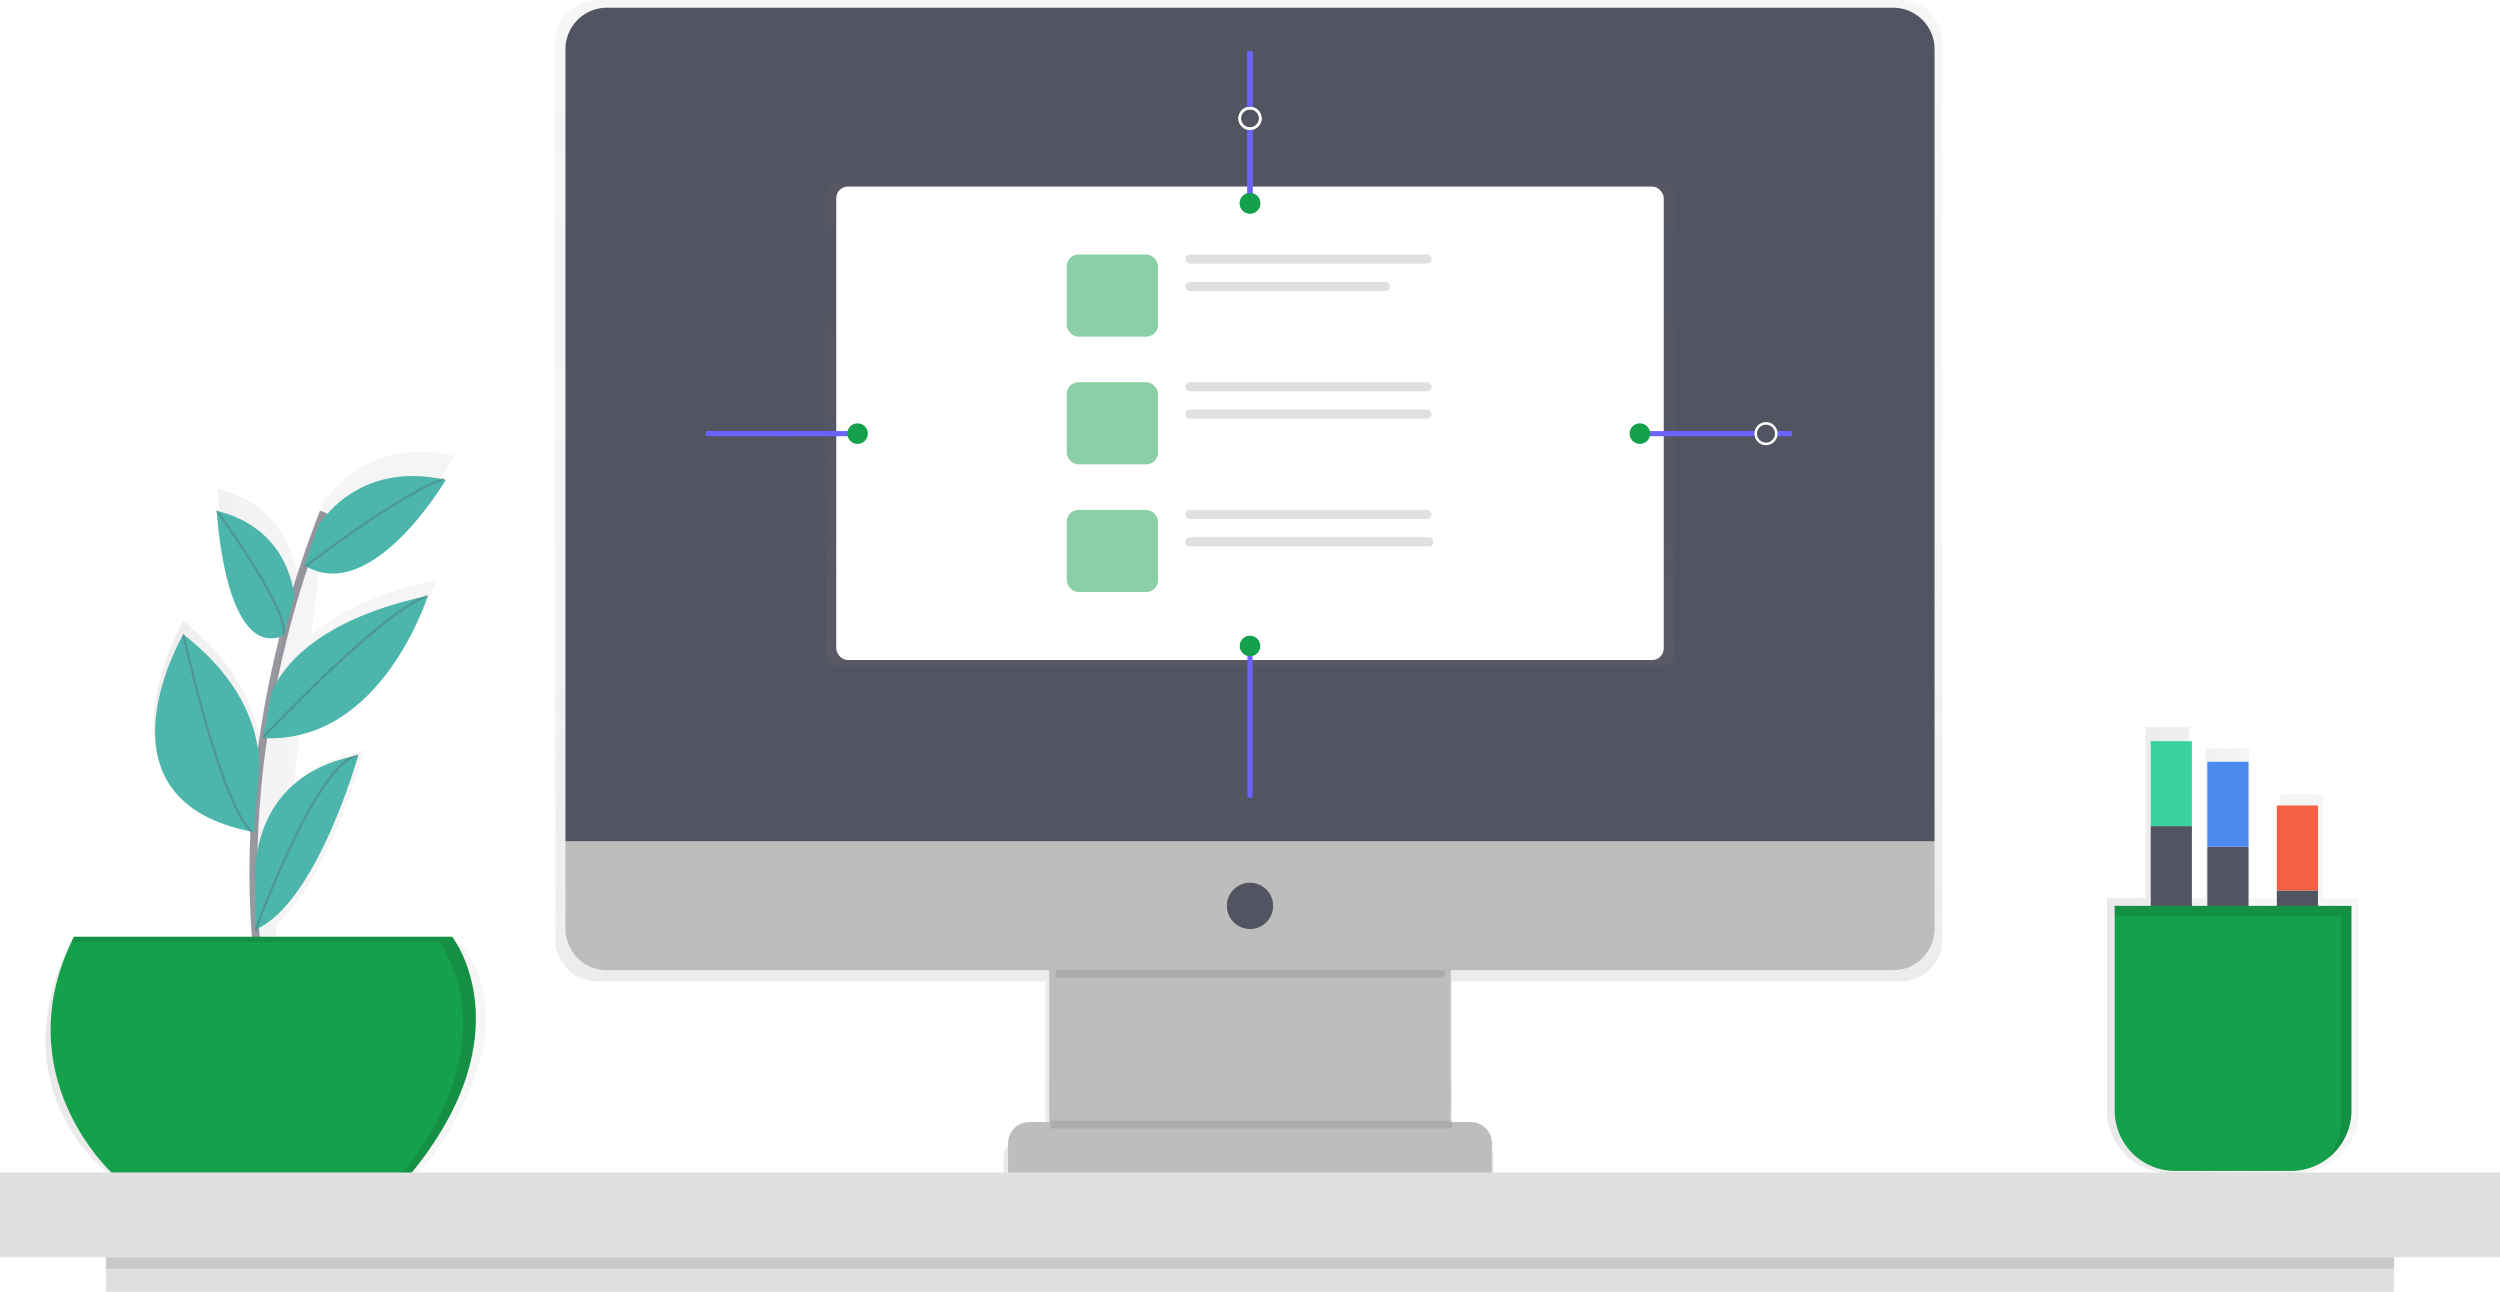 <svg xmlns="http://www.w3.org/2000/svg" xmlns:xlink="http://www.w3.org/1999/xlink" id="a622e68e-7a65-46e9-94a9-d455de519afc" data-name="Layer 1" width="971.44" height="502" viewBox="0 0 971.44 502" class="injected-svg gridItem__media"><defs><linearGradient id="341b0e5e-a21f-44db-b85f-76180f33f0d3-2598" x1="599.5" y1="668.05" x2="599.5" y2="199" gradientUnits="userSpaceOnUse"><stop offset="0" stop-color="gray" stop-opacity="0.25"></stop><stop offset="0.54" stop-color="gray" stop-opacity="0.12"></stop><stop offset="1" stop-color="gray" stop-opacity="0.1"></stop></linearGradient><linearGradient id="9c19d1ba-0c1d-4cca-8c15-e6f3831a5e67-2599" x1="485.72" y1="258.88" x2="485.72" y2="71.12" xlink:href="#341b0e5e-a21f-44db-b85f-76180f33f0d3-2598"></linearGradient><linearGradient id="fe76f7c7-2126-4e48-920d-21143a22d340-2600" x1="132" y1="515" x2="303" y2="515" xlink:href="#341b0e5e-a21f-44db-b85f-76180f33f0d3-2598"></linearGradient><linearGradient id="2cf89a04-5a05-413b-983a-d2bc296cbb5e-2601" x1="933" y1="568.28" x2="1031" y2="568.28" xlink:href="#341b0e5e-a21f-44db-b85f-76180f33f0d3-2598"></linearGradient><linearGradient id="341b0e5e-a21f-44db-b85f-76180f33f0d3-2598" x1="599.5" y1="668.05" x2="599.5" y2="199" gradientUnits="userSpaceOnUse"><stop offset="0" stop-color="gray" stop-opacity="0.25"></stop><stop offset="0.54" stop-color="gray" stop-opacity="0.12"></stop><stop offset="1" stop-color="gray" stop-opacity="0.1"></stop></linearGradient><linearGradient id="9c19d1ba-0c1d-4cca-8c15-e6f3831a5e67-2599" x1="485.72" y1="258.88" x2="485.72" y2="71.12" xlink:href="#341b0e5e-a21f-44db-b85f-76180f33f0d3-2598"></linearGradient><linearGradient id="fe76f7c7-2126-4e48-920d-21143a22d340-2600" x1="132" y1="515" x2="303" y2="515" xlink:href="#341b0e5e-a21f-44db-b85f-76180f33f0d3-2598"></linearGradient><linearGradient id="2cf89a04-5a05-413b-983a-d2bc296cbb5e-2601" x1="933" y1="568.28" x2="1031" y2="568.28" xlink:href="#341b0e5e-a21f-44db-b85f-76180f33f0d3-2598"></linearGradient></defs><title>responsive</title><g opacity="0.7"><path d="M852.69,199H346.31A16.37,16.37,0,0,0,330,215.42V563.94a16.37,16.37,0,0,0,16.31,16.42H520.47v60.16h-7.94a8.3,8.3,0,0,0-8.27,8.33v12.07h16.21v7.14H678.53v-7.14h16.21V648.85a8.3,8.3,0,0,0-8.27-8.33H679V640h-.51V580.36H852.69A16.37,16.37,0,0,0,869,563.94V215.42A16.37,16.37,0,0,0,852.69,199Z" transform="translate(-114.28 -199)" fill="url(&quot;#341b0e5e-a21f-44db-b85f-76180f33f0d3-2598&quot;)"></path></g><rect x="407.72" y="371" width="156" height="92" fill="#BDBDBD"></rect><g opacity="0.1"><path d="M525.07,579H675.24c1.81-7.87,3.26-13,3.26-13h-157S523.11,571.11,525.07,579Z" transform="translate(-114.28 -199)"></path></g><path d="M235.82,3h499.8a16.1,16.1,0,0,1,16.1,16.1V327a0,0,0,0,1,0,0h-532a0,0,0,0,1,0,0V19.1A16.1,16.1,0,0,1,235.82,3Z" fill="#535461"></path><path d="M849.9,576H350.1A16.1,16.1,0,0,1,334,559.9V526H866v33.9A16.1,16.1,0,0,1,849.9,576Z" transform="translate(-114.28 -199)" fill="#BDBDBD"></path><circle cx="485.72" cy="352" r="9" fill="#535461"></circle><path d="M399.89,436H571.55a8.17,8.17,0,0,1,8.17,8.17V456a0,0,0,0,1,0,0h-188a0,0,0,0,1,0,0V444.17A8.17,8.17,0,0,1,399.89,436Z" fill="#BDBDBD"></path><g opacity="0.5"><rect x="320.72" y="71.12" width="330" height="187.76" rx="4.5" ry="4.5" fill="url(&quot;#9c19d1ba-0c1d-4cca-8c15-e6f3831a5e67-2599&quot;)"></rect></g><rect x="324.95" y="72.5" width="321.54" height="183.96" rx="4.5" ry="4.5" fill="#FFFFFF"></rect><g opacity="0.5"><rect x="414.52" y="98.91" width="35.44" height="31.9" rx="4.5" ry="4.5" fill="#15A04B"></rect></g><rect x="460.59" y="98.91" width="95.69" height="3.54" rx="1.77" ry="1.77" fill="#E0E0E0"></rect><rect x="460.59" y="109.55" width="79.54" height="3.54" rx="1.77" ry="1.77" fill="#E0E0E0"></rect><g opacity="0.5"><rect x="414.52" y="148.53" width="35.44" height="31.9" rx="4.5" ry="4.5" fill="#15A04B"></rect></g><rect x="460.59" y="148.53" width="95.69" height="3.54" rx="1.77" ry="1.77" fill="#E0E0E0"></rect><rect x="460.59" y="159.16" width="95.69" height="3.54" rx="1.77" ry="1.77" fill="#E0E0E0"></rect><g opacity="0.5"><rect x="414.52" y="198.15" width="35.44" height="31.9" rx="4.5" ry="4.5" fill="#15A04B"></rect></g><rect x="460.59" y="198.15" width="95.69" height="3.54" rx="1.77" ry="1.77" fill="#E0E0E0"></rect><rect x="460.59" y="208.78" width="96.33" height="3.54" rx="1.59" ry="1.59" fill="#E0E0E0"></rect><line x1="485.72" y1="42" x2="485.72" y2="20" stroke="#6C63FF" stroke-miterlimit="10" stroke-width="2px"></line><line x1="485.72" y1="79" x2="485.72" y2="50.13" stroke="#6C63FF" stroke-miterlimit="10" stroke-width="2px"></line><circle cx="485.72" cy="79" r="4" fill="#15A04B"></circle><circle cx="485.72" cy="46" r="4" fill="none" stroke="#FFFFFF" stroke-miterlimit="10"></circle><line x1="485.72" y1="42" x2="485.72" y2="20" stroke="#6C63FF" stroke-miterlimit="10" stroke-width="2px"></line><line x1="485.72" y1="79" x2="485.72" y2="50.13" stroke="#6C63FF" stroke-miterlimit="10" stroke-width="2px"></line><circle cx="485.72" cy="79" r="4" fill="#15A04B"></circle><circle cx="485.72" cy="46" r="4" fill="none" stroke="#FFFFFF" stroke-miterlimit="10"></circle><line x1="485.72" y1="279" x2="485.72" y2="310" stroke="#6C63FF" stroke-miterlimit="10" stroke-width="2px"></line><line x1="485.72" y1="251" x2="485.72" y2="279.87" stroke="#6C63FF" stroke-miterlimit="10" stroke-width="2px"></line><circle cx="485.72" cy="251" r="4" fill="#15A04B"></circle><line x1="305.72" y1="168.5" x2="274.22" y2="168.5" stroke="#6C63FF" stroke-miterlimit="10" stroke-width="2px"></line><line x1="333.22" y1="168.5" x2="304.35" y2="168.5" stroke="#6C63FF" stroke-miterlimit="10" stroke-width="2px"></line><circle cx="333.22" cy="168.5" r="4" fill="#15A04B"></circle><g opacity="0.1"><rect x="408.22" y="435.5" width="156" height="3"></rect></g><g opacity="0.7"><path d="M293.48,566.06H221.08l1-8.14c20.46-18.37,33.69-67.31,33.69-67.31a6.78,6.78,0,0,0-.87.18c-12,2.42-20.54,7.35-26.51,13.28l2.54-21.66c37.8-8.14,52.79-58.14,52.79-58.14-24.12,5.35-39.16,13.63-48.5,21.49l3.72-31.82c25.56,8.77,52-37.82,52-37.82l-1-.21.5-.32-.76.27c-28.25-6.09-43.35,10.06-48.25,16.77l.37-3.12q-1.12,3-2.18,5.88h0l0,.08q-3,8.13-5.49,16.06l0,0h0q-2.17,6.77-4.06,13.4l0-.06s-1.17-28.46-31.18-35.95c0,0,3.15,62.07,26.93,51.91h0c-2.2,9-4,17.66-5.56,26.07h0q-1.49,8.21-2.6,16l-.14.16.14-.12-.06.41v0h0q-1,7.07-1.7,13.78c.46-8.62-1.11-33.52-30.45-56.92,0,0-39,68.54,27.5,82,.15.13.3.26.44.38l-.1-.31.6.13.27-3.52a369.39,369.39,0,0,0,.23,44.1h0c.07,1,.14,2,.21,2.95H141.37c-27.94,57.79,15.52,89.46,15.52,89.46h120C323.49,596.66,293.48,566.06,293.48,566.06Zm-78-65.68h0v0Z" transform="translate(-114.28 -199)" fill="url(&quot;#fe76f7c7-2126-4e48-920d-21143a22d340-2600&quot;)"></path></g><path d="M217,588s-19-83,23-190" transform="translate(-114.28 -199)" fill="none" stroke="#535461" stroke-miterlimit="10" stroke-width="3px" opacity="0.6"></path><path d="M143,563H290s29,37-16,92H158S116,617,143,563Z" transform="translate(-114.28 -199)" fill="#15A04B"></path><path d="M237.89,403.5s14.61-26,49.61-18c0,0-28.93,49.26-55,33.13Z" transform="translate(-114.28 -199)" fill="#4DB6AC"></path><path d="M228.63,431.09S227.5,404.5,198.5,397.5c0,0,3,58,26,48.5Z" transform="translate(-114.28 -199)" fill="#4DB6AC"></path><path d="M219.15,470.36s5.35-27.86,61.35-39.86c0,0-17.86,57.62-63.93,55.31Z" transform="translate(-114.28 -199)" fill="#4DB6AC"></path><path d="M214.61,501.63s5.89-29.13-29.11-56.13c0,0-38,64.67,27.48,76.83Z" transform="translate(-114.28 -199)" fill="#4DB6AC"></path><path d="M213.56,541.67S209.5,500.5,253.5,492.5c0,0-16.07,57.49-40,67.74Z" transform="translate(-114.28 -199)" fill="#4DB6AC"></path><path d="M233,419s38-29,54-34" transform="translate(-114.28 -199)" fill="none" stroke="#535461" stroke-miterlimit="10" opacity="0.3"></path><path d="M216.5,485.5s46-49,64-55" transform="translate(-114.28 -199)" fill="none" stroke="#535461" stroke-miterlimit="10" opacity="0.3"></path><path d="M198.5,397.5s28,38,26,48" transform="translate(-114.28 -199)" fill="none" stroke="#535461" stroke-miterlimit="10" opacity="0.3"></path><path d="M185.5,445.5s15,68,27,77" transform="translate(-114.28 -199)" fill="none" stroke="#535461" stroke-miterlimit="10" opacity="0.3"></path><path d="M213.5,560.5s24-66,40-68" transform="translate(-114.28 -199)" fill="none" stroke="#535461" stroke-miterlimit="10" opacity="0.3"></path><g opacity="0.1"><path d="M290,563H143c-.33.67-.65,1.34-1,2H285s28.29,36.11-14.4,90H274C319,600,290,563,290,563Z" transform="translate(-114.28 -199)"></path></g><rect y="455.6" width="971.44" height="32.93" fill="#E0E0E0"></rect><rect x="41.16" y="488.53" width="889.11" height="13.47" fill="#E0E0E0"></rect><rect x="41.16" y="488.53" width="889.11" height="4.49" opacity="0.1"></rect><line x1="690.22" y1="168.5" x2="696.22" y2="168.5" stroke="#6C63FF" stroke-miterlimit="10" stroke-width="2px"></line><line x1="637.22" y1="168.5" x2="682.1" y2="168.5" stroke="#6C63FF" stroke-miterlimit="10" stroke-width="2px"></line><circle cx="637.22" cy="168.5" r="4" fill="#15A04B"></circle><circle cx="686.22" cy="168.5" r="4" fill="none" stroke="#FFFFFF" stroke-miterlimit="10"></circle><g opacity="0.7"><path d="M1027,643.88l.1-.15q.31-.48.61-1l.11-.19q.29-.49.55-1l.09-.17c.2-.39.39-.78.56-1.19h0a23.79,23.79,0,0,0,.94-2.51l.1-.33c.09-.31.18-.62.26-.93l.1-.44q.1-.42.18-.85c0-.16.06-.32.09-.48s.09-.56.13-.85,0-.33.06-.49.06-.61.08-.92c0-.14,0-.29,0-.43,0-.45,0-.91,0-1.36V548h-13.85V507.52h-17V548H988.39V489.86h-17V548H965V481.55h-17V548H933V630.6c0,13.48,11.21,24.4,25,24.4H1006a25.19,25.19,0,0,0,20.24-10.06l0,0Q1026.61,644.41,1027,643.88Z" transform="translate(-114.28 -199)" fill="url(&quot;#2cf89a04-5a05-413b-983a-d2bc296cbb5e-2601&quot;)"></path></g><rect x="835.72" y="321" width="16" height="100" fill="#535461"></rect><rect x="835.72" y="288" width="16" height="33" fill="#3AD29F"></rect><rect x="857.72" y="329" width="16" height="100" fill="#535461"></rect><rect x="857.72" y="296" width="16" height="33" fill="#4D8AF0"></rect><rect x="884.72" y="346" width="16" height="100" fill="#535461"></rect><rect x="884.72" y="313" width="16" height="33" fill="#F55F44"></rect><path d="M821.72,352h92a0,0,0,0,1,0,0v79.5a23.5,23.5,0,0,1-23.5,23.5h-45a23.5,23.5,0,0,1-23.5-23.5V352A0,0,0,0,1,821.72,352Z" fill="#15A04B"></path><g opacity="0.1"><path d="M936,551v4h88v79.5a23.39,23.39,0,0,1-5,14.49,23.45,23.45,0,0,0,9-18.49V551Z" transform="translate(-114.28 -199)"></path></g></svg>